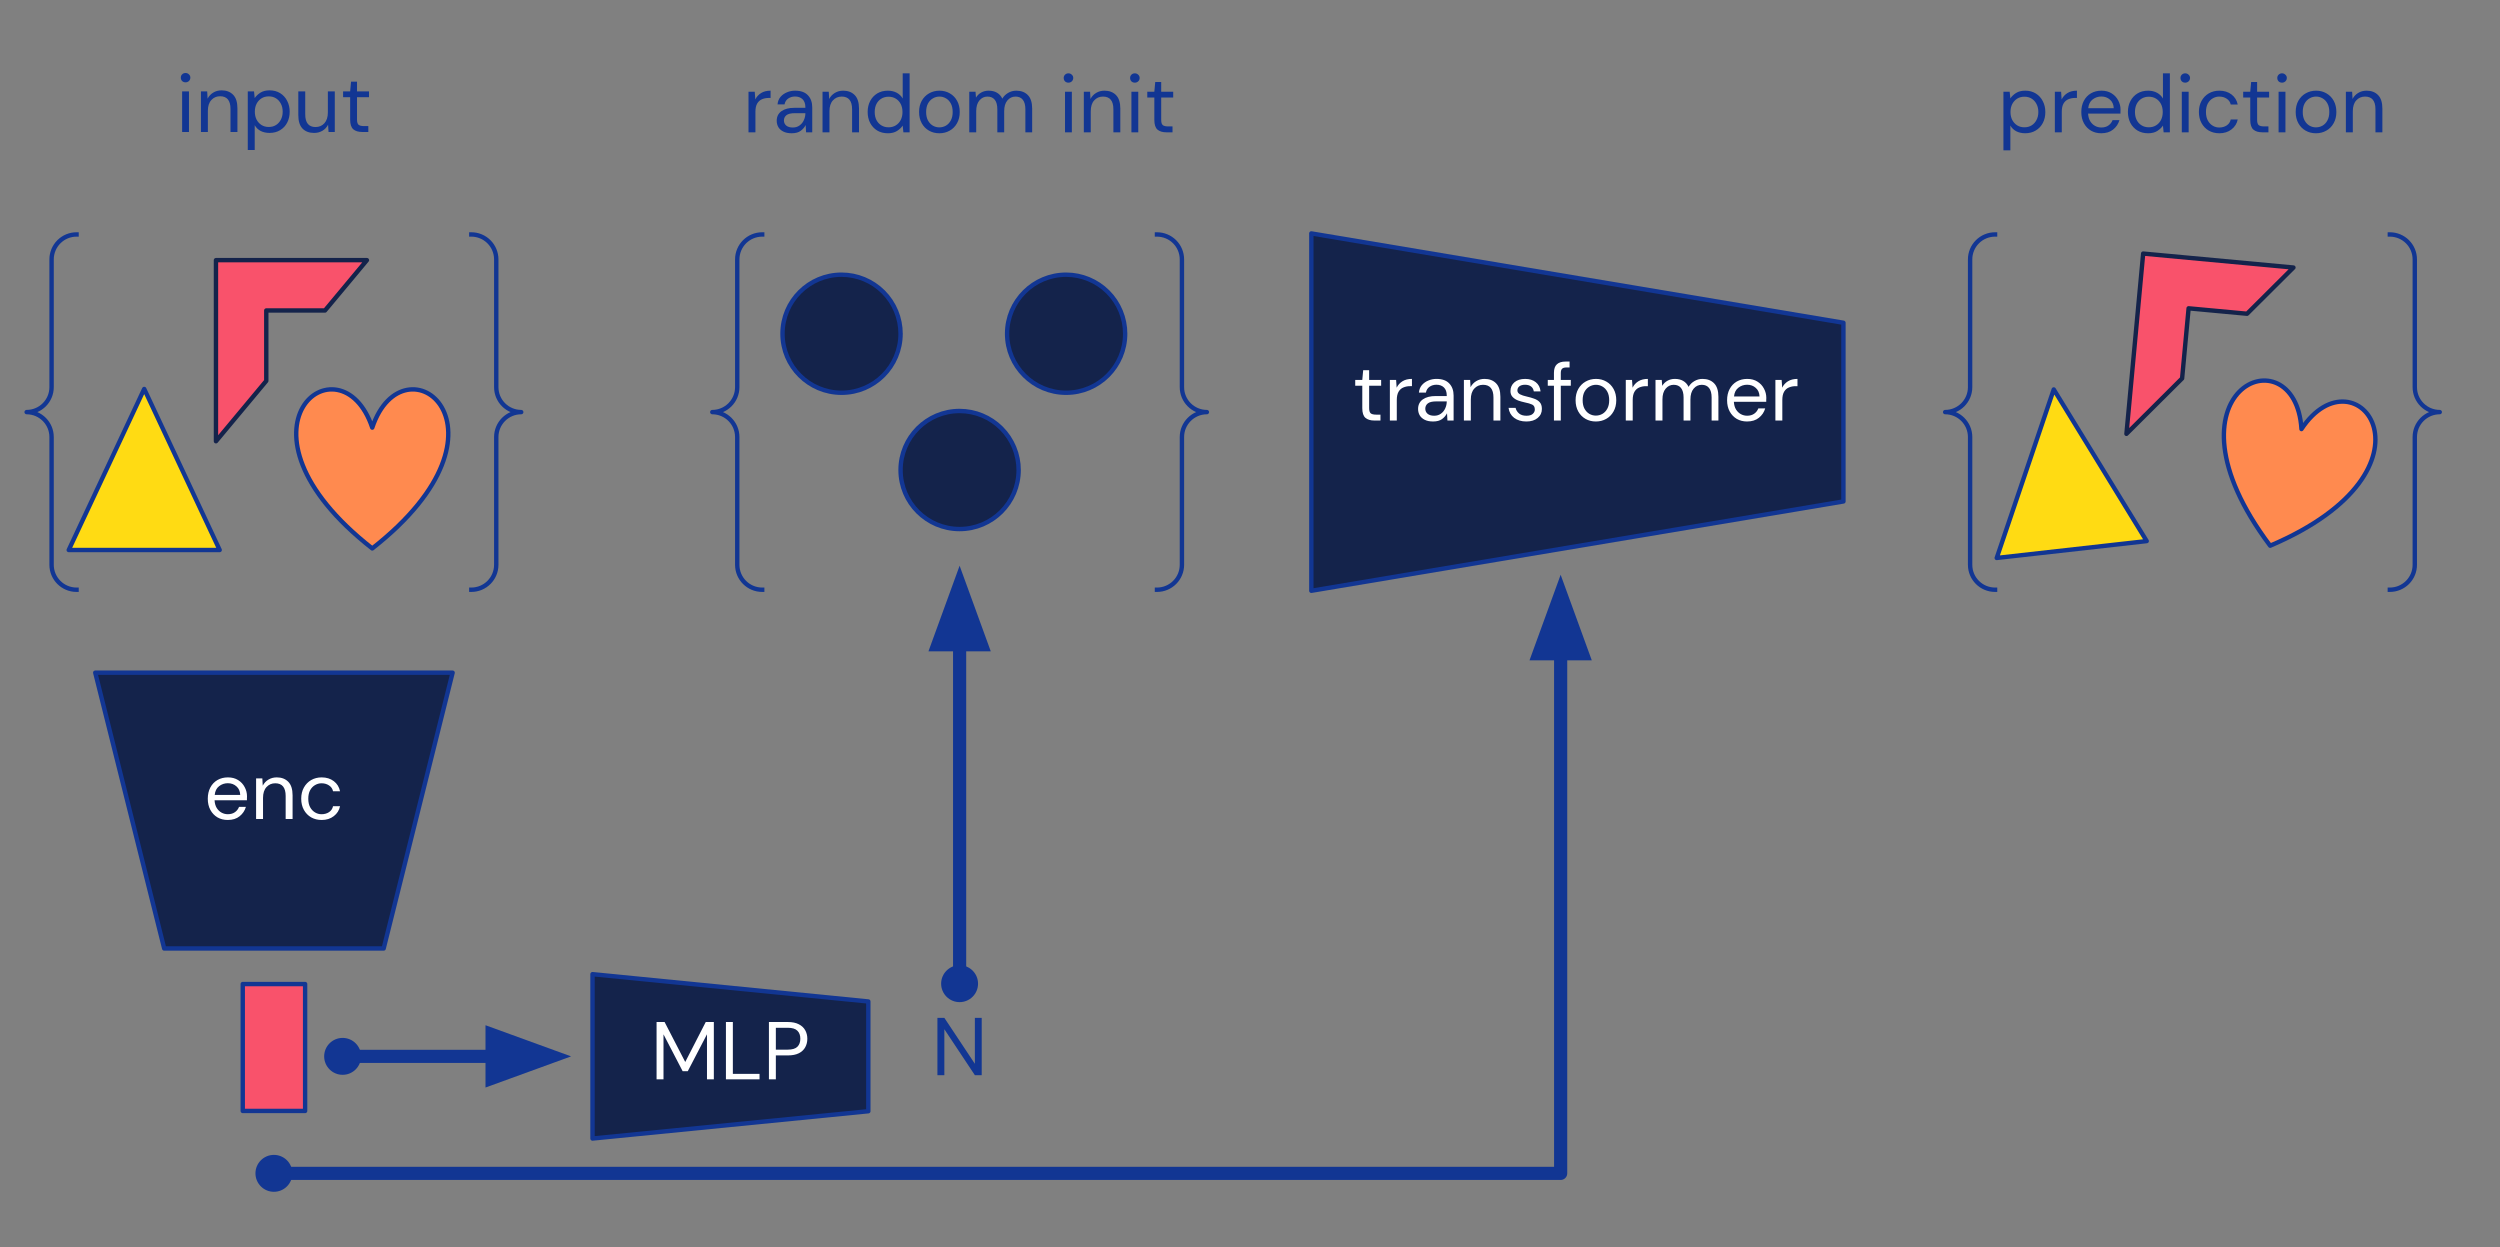 <svg version="1.1" viewBox="0.0 0.0 569.57 284.108" fill="none" stroke="none" stroke-linecap="square" stroke-miterlimit="10" xmlns:xlink="http://www.w3.org/1999/xlink" xmlns="http://www.w3.org/2000/svg"><rect x="0.0" y="0.0" width="569.57" height="284.108" fill="#808080" stroke="none"/><clipPath id="p.0"><path d="m0 0l569.57 0l0 284.108l-569.57 0l0 -284.108z" clip-rule="nonzero"/></clipPath><g clip-path="url(#p.0)"><path fill="#000000" fill-opacity="0.0" d="m0 0l569.57 0l0 284.108l-569.57 0z" fill-rule="evenodd"/><path fill="#000000" fill-opacity="0.0" d="m3.274 9.976l118.268 0l0 36.346l-118.268 0z" fill-rule="evenodd"/><path fill="#123693" d="m42.274 18.757q-0.469 0 -0.781 -0.297q-0.297 -0.312 -0.297 -0.781q0 -0.438 0.297 -0.734q0.312 -0.312 0.781 -0.312q0.453 0 0.766 0.312q0.328 0.297 0.328 0.734q0 0.469 -0.328 0.781q-0.312 0.297 -0.766 0.297zm-0.781 11.312l0 -9.25l1.562 0l0 9.25l-1.562 0zm4.287 0l0 -9.25l1.422 0l0.094 1.656q0.453 -0.875 1.281 -1.375q0.844 -0.516 1.906 -0.516q1.641 0 2.625 1.0q0.984 1.0 0.984 3.078l0 5.406l-1.578 0l0 -5.25q0 -2.891 -2.375 -2.891q-1.203 0 -2.0 0.875q-0.781 0.859 -0.781 2.469l0 4.797l-1.578 0zm10.671 4.109l0 -13.359l1.422 0l0.156 1.531q0.438 -0.672 1.266 -1.219q0.844 -0.547 2.125 -0.547q1.375 0 2.406 0.641q1.031 0.641 1.594 1.75q0.578 1.094 0.578 2.484q0 1.406 -0.578 2.5q-0.562 1.078 -1.609 1.703q-1.031 0.625 -2.406 0.625q-1.141 0 -2.031 -0.453q-0.875 -0.469 -1.344 -1.312l0 5.656l-1.578 0zm4.781 -5.25q0.938 0 1.641 -0.438q0.703 -0.438 1.109 -1.219q0.422 -0.781 0.422 -1.828q0 -1.047 -0.422 -1.828q-0.406 -0.781 -1.109 -1.219q-0.703 -0.438 -1.641 -0.438q-0.938 0 -1.641 0.438q-0.703 0.438 -1.125 1.219q-0.406 0.781 -0.406 1.828q0 1.047 0.406 1.828q0.422 0.781 1.125 1.219q0.703 0.438 1.641 0.438zm10.326 1.359q-1.656 0 -2.625 -0.984q-0.969 -1.0 -0.969 -3.078l0 -5.406l1.578 0l0 5.234q0 2.891 2.359 2.891q1.219 0 2.0 -0.859q0.797 -0.875 0.797 -2.469l0 -4.797l1.578 0l0 9.25l-1.422 0l-0.109 -1.656q-0.438 0.875 -1.281 1.375q-0.844 0.5 -1.906 0.5zm10.937 -0.219q-1.266 0 -2.0 -0.609q-0.719 -0.625 -0.719 -2.219l0 -5.094l-1.609 0l0 -1.328l1.609 0l0.203 -2.219l1.359 0l0 2.219l2.734 0l0 1.328l-2.734 0l0 5.094q0 0.875 0.359 1.188q0.359 0.297 1.25 0.297l0.969 0l0 1.344l-1.422 0z" fill-rule="nonzero"/><path fill="#123693" d="m73.854 240.668l0 0c0 -2.322 1.883 -4.205 4.205 -4.205l0 0c1.115 0 2.185 0.443 2.973 1.232c0.789 0.789 1.232 1.858 1.232 2.973l0 0c0 2.322 -1.883 4.205 -4.205 4.205l0 0c-2.322 0 -4.205 -1.883 -4.205 -4.205z" fill-rule="evenodd"/><path fill="#ffdb13" d="m15.657 125.307l17.197 -36.693l17.197 36.693z" fill-rule="evenodd"/><path stroke="#123693" stroke-width="1.0" stroke-linejoin="round" stroke-linecap="butt" d="m15.657 125.307l17.197 -36.693l17.197 36.693z" fill-rule="evenodd"/><path fill="#f9526b" d="m49.202 59.271l34.394 0l-9.557 11.464l-13.373 0l0 16.042l-11.464 13.753z" fill-rule="evenodd"/><path stroke="#14234b" stroke-width="1.0" stroke-linejoin="round" stroke-linecap="butt" d="m49.202 59.271l34.394 0l-9.557 11.464l-13.373 0l0 16.042l-11.464 13.753z" fill-rule="evenodd"/><path fill="#ff8a4f" d="m84.811 97.429c7.165 -21.404 35.11 0 0 27.52c-35.11 -27.52 -7.165 -48.924 0 -27.52z" fill-rule="evenodd"/><path stroke="#123693" stroke-width="1.0" stroke-linejoin="round" stroke-linecap="butt" d="m84.811 97.429c7.165 -21.404 35.11 0 0 27.52c-35.11 -27.52 -7.165 -48.924 0 -27.52z" fill-rule="evenodd"/><path fill="#000000" fill-opacity="0.0" d="m107.378 53.415l0 0c1.508 0 2.954 0.599 4.02 1.665c1.066 1.066 1.665 2.512 1.665 4.02l0 29.102c0 3.14 2.545 5.685 5.685 5.685l0 0c-3.14 0 -5.685 2.545 -5.685 5.685l0 29.102c0 3.14 -2.545 5.685 -5.685 5.685z" fill-rule="evenodd"/><path fill="#000000" fill-opacity="0.0" d="m107.378 53.415l0 0c1.508 0 2.954 0.599 4.02 1.665c1.066 1.066 1.665 2.512 1.665 4.02l0 29.102c0 3.14 2.545 5.685 5.685 5.685l0 0c-3.14 0 -5.685 2.545 -5.685 5.685l0 29.102c0 3.14 -2.545 5.685 -5.685 5.685" fill-rule="evenodd"/><path stroke="#123693" stroke-width="1.0" stroke-linejoin="round" stroke-linecap="butt" d="m107.378 53.415l0 0c1.508 0 2.954 0.599 4.02 1.665c1.066 1.066 1.665 2.512 1.665 4.02l0 29.102c0 3.14 2.545 5.685 5.685 5.685l0 0c-3.14 0 -5.685 2.545 -5.685 5.685l0 29.102c0 3.14 -2.545 5.685 -5.685 5.685" fill-rule="evenodd"/><path fill="#000000" fill-opacity="0.0" d="m17.438 53.415l0 0c-1.508 0 -2.954 0.599 -4.02 1.665c-1.066 1.066 -1.665 2.512 -1.665 4.02l0 29.102c0 3.14 -2.545 5.685 -5.685 5.685l0 0c3.14 0 5.685 2.545 5.685 5.685l0 29.102c0 3.14 2.545 5.685 5.685 5.685z" fill-rule="evenodd"/><path fill="#000000" fill-opacity="0.0" d="m17.438 53.415l0 0c-1.508 0 -2.954 0.599 -4.02 1.665c-1.066 1.066 -1.665 2.512 -1.665 4.02l0 29.102c0 3.14 -2.545 5.685 -5.685 5.685l0 0c3.14 0 5.685 2.545 5.685 5.685l0 29.102c0 3.14 2.545 5.685 5.685 5.685" fill-rule="evenodd"/><path stroke="#123693" stroke-width="1.0" stroke-linejoin="round" stroke-linecap="butt" d="m17.438 53.415l0 0c-1.508 0 -2.954 0.599 -4.02 1.665c-1.066 1.066 -1.665 2.512 -1.665 4.02l0 29.102c0 3.14 -2.545 5.685 -5.685 5.685l0 0c3.14 0 5.685 2.545 5.685 5.685l0 29.102c0 3.14 2.545 5.685 5.685 5.685" fill-rule="evenodd"/><path fill="#14234b" d="m178.276 76.032l0 0c0 -7.428 6.021 -13.449 13.449 -13.449l0 0c3.567 0 6.988 1.417 9.51 3.939c2.522 2.522 3.939 5.943 3.939 9.51l0 0c0 7.428 -6.021 13.449 -13.449 13.449l0 0c-7.428 0 -13.449 -6.021 -13.449 -13.449z" fill-rule="evenodd"/><path stroke="#123693" stroke-width="1.0" stroke-linejoin="round" stroke-linecap="butt" d="m178.276 76.032l0 0c0 -7.428 6.021 -13.449 13.449 -13.449l0 0c3.567 0 6.988 1.417 9.51 3.939c2.522 2.522 3.939 5.943 3.939 9.51l0 0c0 7.428 -6.021 13.449 -13.449 13.449l0 0c-7.428 0 -13.449 -6.021 -13.449 -13.449z" fill-rule="evenodd"/><path fill="#14234b" d="m229.444 76.032l0 0c0 -7.428 6.021 -13.449 13.449 -13.449l0 0c3.567 0 6.988 1.417 9.51 3.939c2.522 2.522 3.939 5.943 3.939 9.51l0 0c0 7.428 -6.021 13.449 -13.449 13.449l0 0c-7.428 0 -13.449 -6.021 -13.449 -13.449z" fill-rule="evenodd"/><path stroke="#123693" stroke-width="1.0" stroke-linejoin="round" stroke-linecap="butt" d="m229.444 76.032l0 0c0 -7.428 6.021 -13.449 13.449 -13.449l0 0c3.567 0 6.988 1.417 9.51 3.939c2.522 2.522 3.939 5.943 3.939 9.51l0 0c0 7.428 -6.021 13.449 -13.449 13.449l0 0c-7.428 0 -13.449 -6.021 -13.449 -13.449z" fill-rule="evenodd"/><path fill="#14234b" d="m205.174 107.084l0 0c0 -7.428 6.021 -13.449 13.449 -13.449l0 0c3.567 0 6.988 1.417 9.51 3.939c2.522 2.522 3.939 5.943 3.939 9.51l0 0c0 7.428 -6.021 13.449 -13.449 13.449l0 0c-7.428 0 -13.449 -6.021 -13.449 -13.449z" fill-rule="evenodd"/><path stroke="#123693" stroke-width="1.0" stroke-linejoin="round" stroke-linecap="butt" d="m205.174 107.084l0 0c0 -7.428 6.021 -13.449 13.449 -13.449l0 0c3.567 0 6.988 1.417 9.51 3.939c2.522 2.522 3.939 5.943 3.939 9.51l0 0c0 7.428 -6.021 13.449 -13.449 13.449l0 0c-7.428 0 -13.449 -6.021 -13.449 -13.449z" fill-rule="evenodd"/><path fill="#000000" fill-opacity="0.0" d="m263.591 53.415l0 0c1.508 0 2.954 0.599 4.02 1.665c1.066 1.066 1.665 2.512 1.665 4.02l0 29.102c0 3.14 2.545 5.685 5.685 5.685l0 0c-3.14 0 -5.685 2.545 -5.685 5.685l0 29.102c0 3.14 -2.545 5.685 -5.685 5.685z" fill-rule="evenodd"/><path fill="#000000" fill-opacity="0.0" d="m263.591 53.415l0 0c1.508 0 2.954 0.599 4.02 1.665c1.066 1.066 1.665 2.512 1.665 4.02l0 29.102c0 3.14 2.545 5.685 5.685 5.685l0 0c-3.14 0 -5.685 2.545 -5.685 5.685l0 29.102c0 3.14 -2.545 5.685 -5.685 5.685" fill-rule="evenodd"/><path stroke="#123693" stroke-width="1.0" stroke-linejoin="round" stroke-linecap="butt" d="m263.591 53.415l0 0c1.508 0 2.954 0.599 4.02 1.665c1.066 1.066 1.665 2.512 1.665 4.02l0 29.102c0 3.14 2.545 5.685 5.685 5.685l0 0c-3.14 0 -5.685 2.545 -5.685 5.685l0 29.102c0 3.14 -2.545 5.685 -5.685 5.685" fill-rule="evenodd"/><path fill="#000000" fill-opacity="0.0" d="m173.651 53.415l0 0c-1.508 0 -2.954 0.599 -4.02 1.665c-1.066 1.066 -1.665 2.512 -1.665 4.02l0 29.102c0 3.14 -2.545 5.685 -5.685 5.685l0 0c3.14 0 5.685 2.545 5.685 5.685l0 29.102c0 3.14 2.545 5.685 5.685 5.685z" fill-rule="evenodd"/><path fill="#000000" fill-opacity="0.0" d="m173.651 53.415l0 0c-1.508 0 -2.954 0.599 -4.02 1.665c-1.066 1.066 -1.665 2.512 -1.665 4.02l0 29.102c0 3.14 -2.545 5.685 -5.685 5.685l0 0c3.14 0 5.685 2.545 5.685 5.685l0 29.102c0 3.14 2.545 5.685 5.685 5.685" fill-rule="evenodd"/><path stroke="#123693" stroke-width="1.0" stroke-linejoin="round" stroke-linecap="butt" d="m173.651 53.415l0 0c-1.508 0 -2.954 0.599 -4.02 1.665c-1.066 1.066 -1.665 2.512 -1.665 4.02l0 29.102c0 3.14 -2.545 5.685 -5.685 5.685l0 0c3.14 0 5.685 2.545 5.685 5.685l0 29.102c0 3.14 2.545 5.685 5.685 5.685" fill-rule="evenodd"/><path fill="#14234b" d="m103.118 153.258l-15.709 62.835l-50 0l-15.709 -62.835z" fill-rule="evenodd"/><path stroke="#123693" stroke-width="1.0" stroke-linejoin="round" stroke-linecap="butt" d="m103.118 153.258l-15.709 62.835l-50 0l-15.709 -62.835z" fill-rule="evenodd"/><path fill="#000000" fill-opacity="0.0" d="m3.274 166.502l118.268 0l0 36.346l-118.268 0z" fill-rule="evenodd"/><path fill="#ffffff" d="m51.901 186.814q-1.328 0 -2.359 -0.594q-1.016 -0.609 -1.609 -1.688q-0.594 -1.094 -0.594 -2.562q0 -1.453 0.578 -2.547q0.578 -1.094 1.609 -1.703q1.047 -0.609 2.406 -0.609q1.344 0 2.312 0.609q0.984 0.609 1.5 1.609q0.531 0.984 0.531 2.109q0 0.219 -0.016 0.422q0 0.203 0 0.469l-7.375 0q0.062 1.062 0.5 1.766q0.438 0.688 1.094 1.047q0.672 0.359 1.422 0.359q0.969 0 1.609 -0.453q0.656 -0.453 0.953 -1.219l1.562 0q-0.375 1.297 -1.438 2.141q-1.047 0.844 -2.688 0.844zm0 -8.375q-1.125 0 -2.0 0.688q-0.859 0.672 -0.984 1.984l5.812 0q-0.047 -1.25 -0.859 -1.953q-0.797 -0.719 -1.969 -0.719zm6.444 8.156l0 -9.25l1.422 0l0.094 1.656q0.453 -0.875 1.281 -1.375q0.844 -0.516 1.906 -0.516q1.641 0 2.625 1.0q0.984 1.0 0.984 3.078l0 5.406l-1.578 0l0 -5.25q0 -2.891 -2.375 -2.891q-1.203 0 -2.0 0.875q-0.781 0.859 -0.781 2.469l0 4.797l-1.578 0zm14.937 0.219q-1.328 0 -2.391 -0.594q-1.047 -0.609 -1.656 -1.703q-0.609 -1.094 -0.609 -2.547q0 -1.453 0.609 -2.547q0.609 -1.094 1.656 -1.703q1.062 -0.609 2.391 -0.609q1.641 0 2.766 0.859q1.125 0.859 1.422 2.297l-1.594 0q-0.188 -0.859 -0.922 -1.328q-0.719 -0.484 -1.703 -0.484q-0.781 0 -1.469 0.406q-0.688 0.391 -1.125 1.172q-0.422 0.781 -0.422 1.938q0 1.156 0.422 1.938q0.438 0.781 1.125 1.188q0.688 0.406 1.469 0.406q0.984 0 1.703 -0.469q0.734 -0.484 0.922 -1.359l1.594 0q-0.281 1.391 -1.422 2.266q-1.125 0.875 -2.766 0.875z" fill-rule="nonzero"/><path fill="#f9526b" d="m55.307 224.192l14.205 0l0 28.913l-14.205 0z" fill-rule="evenodd"/><path stroke="#123693" stroke-width="1.0" stroke-linejoin="round" stroke-linecap="butt" d="m55.307 224.192l14.205 0l0 28.913l-14.205 0z" fill-rule="evenodd"/><path fill="#000000" fill-opacity="0.0" d="m159.487 10.049l118.268 0l0 36.346l-118.268 0z" fill-rule="evenodd"/><path fill="#123693" d="m170.529 30.143l0 -9.25l1.422 0l0.125 1.766q0.438 -0.906 1.312 -1.453q0.875 -0.547 2.172 -0.547l0 1.656l-0.438 0q-0.812 0 -1.516 0.297q-0.688 0.281 -1.094 0.969q-0.406 0.688 -0.406 1.891l0 4.672l-1.578 0zm9.85 0.219q-1.156 0 -1.922 -0.391q-0.766 -0.391 -1.141 -1.031q-0.359 -0.656 -0.359 -1.422q0 -1.422 1.078 -2.188q1.078 -0.766 2.953 -0.766l2.5 0l0 -0.109q0 -1.219 -0.641 -1.844q-0.641 -0.625 -1.703 -0.625q-0.906 0 -1.578 0.469q-0.656 0.453 -0.828 1.328l-1.594 0q0.094 -1.016 0.672 -1.703q0.594 -0.688 1.469 -1.047q0.875 -0.375 1.859 -0.375q1.953 0 2.922 1.047q0.984 1.031 0.984 2.75l0 5.688l-1.406 0l-0.094 -1.656q-0.391 0.781 -1.141 1.328q-0.75 0.547 -2.031 0.547zm0.25 -1.312q0.891 0 1.531 -0.469q0.656 -0.469 0.984 -1.219q0.344 -0.75 0.344 -1.562l0 -0.016l-2.375 0q-1.375 0 -1.953 0.469q-0.562 0.469 -0.562 1.188q0 0.719 0.531 1.172q0.531 0.438 1.5 0.438zm6.765 1.094l0 -9.25l1.422 0l0.094 1.656q0.453 -0.875 1.281 -1.375q0.844 -0.516 1.906 -0.516q1.641 0 2.625 1.0q0.984 1.0 0.984 3.078l0 5.406l-1.578 0l0 -5.25q0 -2.891 -2.375 -2.891q-1.203 0 -2.0 0.875q-0.781 0.859 -0.781 2.469l0 4.797l-1.578 0zm14.874 0.219q-1.375 0 -2.422 -0.625q-1.031 -0.641 -1.609 -1.734q-0.562 -1.109 -0.562 -2.5q0 -1.406 0.578 -2.5q0.578 -1.094 1.609 -1.719q1.031 -0.625 2.422 -0.625q1.141 0 2.016 0.469q0.875 0.469 1.359 1.312l0 -5.734l1.578 0l0 13.438l-1.422 0l-0.156 -1.531q-0.438 0.672 -1.281 1.219q-0.844 0.531 -2.109 0.531zm0.172 -1.359q0.922 0 1.641 -0.438q0.719 -0.438 1.125 -1.219q0.406 -0.781 0.406 -1.828q0 -1.047 -0.406 -1.828q-0.406 -0.781 -1.125 -1.219q-0.719 -0.438 -1.641 -0.438q-0.922 0 -1.641 0.438q-0.719 0.438 -1.125 1.219q-0.391 0.781 -0.391 1.828q0 1.047 0.391 1.828q0.406 0.781 1.125 1.219q0.719 0.438 1.641 0.438zm11.56 1.359q-1.297 0 -2.344 -0.594q-1.047 -0.594 -1.656 -1.688q-0.609 -1.094 -0.609 -2.562q0 -1.469 0.609 -2.562q0.625 -1.094 1.672 -1.688q1.062 -0.609 2.375 -0.609q1.297 0 2.344 0.609q1.047 0.594 1.656 1.688q0.609 1.094 0.609 2.562q0 1.469 -0.625 2.562q-0.609 1.094 -1.672 1.688q-1.047 0.594 -2.359 0.594zm0 -1.344q0.812 0 1.5 -0.391q0.688 -0.391 1.109 -1.172q0.438 -0.781 0.438 -1.938q0 -1.156 -0.422 -1.938q-0.422 -0.781 -1.109 -1.172q-0.688 -0.406 -1.469 -0.406q-0.812 0 -1.5 0.406q-0.688 0.391 -1.125 1.172q-0.422 0.781 -0.422 1.938q0 1.156 0.422 1.938q0.438 0.781 1.109 1.172q0.688 0.391 1.469 0.391zm6.826 1.125l0 -9.25l1.422 0l0.109 1.344q0.453 -0.75 1.188 -1.156q0.75 -0.422 1.688 -0.422q1.109 0 1.891 0.453q0.797 0.453 1.234 1.359q0.484 -0.828 1.328 -1.312q0.844 -0.5 1.844 -0.5q1.656 0 2.641 1.0q0.984 1.0 0.984 3.078l0 5.406l-1.547 0l0 -5.25q0 -1.422 -0.578 -2.156q-0.578 -0.734 -1.656 -0.734q-1.125 0 -1.859 0.875q-0.734 0.859 -0.734 2.469l0 4.797l-1.562 0l0 -5.25q0 -1.422 -0.578 -2.156q-0.578 -0.734 -1.672 -0.734q-1.094 0 -1.828 0.875q-0.734 0.859 -0.734 2.469l0 4.797l-1.578 0zm22.594 -11.312q-0.469 0 -0.781 -0.297q-0.297 -0.312 -0.297 -0.781q0 -0.438 0.297 -0.734q0.312 -0.312 0.781 -0.312q0.453 0 0.766 0.312q0.328 0.297 0.328 0.734q0 0.469 -0.328 0.781q-0.312 0.297 -0.766 0.297zm-0.781 11.312l0 -9.25l1.562 0l0 9.25l-1.562 0zm4.287 0l0 -9.25l1.422 0l0.094 1.656q0.453 -0.875 1.281 -1.375q0.844 -0.516 1.906 -0.516q1.641 0 2.625 1.0q0.984 1.0 0.984 3.078l0 5.406l-1.578 0l0 -5.25q0 -2.891 -2.375 -2.891q-1.203 0 -2.0 0.875q-0.781 0.859 -0.781 2.469l0 4.797l-1.578 0zm11.624 -11.312q-0.469 0 -0.781 -0.297q-0.297 -0.312 -0.297 -0.781q0 -0.438 0.297 -0.734q0.312 -0.312 0.781 -0.312q0.453 0 0.766 0.312q0.328 0.297 0.328 0.734q0 0.469 -0.328 0.781q-0.312 0.297 -0.766 0.297zm-0.781 11.312l0 -9.25l1.562 0l0 9.25l-1.562 0zm7.943 0q-1.266 0 -2.0 -0.609q-0.719 -0.625 -0.719 -2.219l0 -5.094l-1.609 0l0 -1.328l1.609 0l0.203 -2.219l1.359 0l0 2.219l2.734 0l0 1.328l-2.734 0l0 5.094q0 0.875 0.359 1.188q0.359 0.297 1.25 0.297l0.969 0l0 1.344l-1.422 0z" fill-rule="nonzero"/><path fill="#14234b" d="m298.758 53.179l121.228 20.354l0 40.709l-121.228 20.354z" fill-rule="evenodd"/><path stroke="#123693" stroke-width="1.0" stroke-linejoin="round" stroke-linecap="butt" d="m298.758 53.179l121.228 20.354l0 40.709l-121.228 20.354z" fill-rule="evenodd"/><path fill="#000000" fill-opacity="0.0" d="m299.928 75.715l118.268 0l0 36.346l-118.268 0z" fill-rule="evenodd"/><path fill="#ffffff" d="m313.086 95.808q-1.266 0 -2.0 -0.609q-0.719 -0.625 -0.719 -2.219l0 -5.094l-1.609 0l0 -1.328l1.609 0l0.203 -2.219l1.359 0l0 2.219l2.734 0l0 1.328l-2.734 0l0 5.094q0 0.875 0.359 1.188q0.359 0.297 1.25 0.297l0.969 0l0 1.344l-1.422 0zm3.564 0l0 -9.25l1.422 0l0.125 1.766q0.438 -0.906 1.312 -1.453q0.875 -0.547 2.172 -0.547l0 1.656l-0.438 0q-0.812 0 -1.516 0.297q-0.688 0.281 -1.094 0.969q-0.406 0.688 -0.406 1.891l0 4.672l-1.578 0zm9.85 0.219q-1.156 0 -1.922 -0.391q-0.766 -0.391 -1.141 -1.031q-0.359 -0.656 -0.359 -1.422q0 -1.422 1.078 -2.188q1.078 -0.766 2.953 -0.766l2.5 0l0 -0.109q0 -1.219 -0.641 -1.844q-0.641 -0.625 -1.703 -0.625q-0.906 0 -1.578 0.469q-0.656 0.453 -0.828 1.328l-1.594 0q0.094 -1.016 0.672 -1.703q0.594 -0.688 1.469 -1.047q0.875 -0.375 1.859 -0.375q1.953 0 2.922 1.047q0.984 1.031 0.984 2.75l0 5.688l-1.406 0l-0.094 -1.656q-0.391 0.781 -1.141 1.328q-0.75 0.547 -2.031 0.547zm0.25 -1.312q0.891 0 1.531 -0.469q0.656 -0.469 0.984 -1.219q0.344 -0.75 0.344 -1.562l0 -0.016l-2.375 0q-1.375 0 -1.953 0.469q-0.562 0.469 -0.562 1.188q0 0.719 0.531 1.172q0.531 0.438 1.5 0.438zm6.765 1.094l0 -9.25l1.422 0l0.094 1.656q0.453 -0.875 1.281 -1.375q0.844 -0.516 1.906 -0.516q1.641 0 2.625 1.0q0.984 1.0 0.984 3.078l0 5.406l-1.578 0l0 -5.25q0 -2.891 -2.375 -2.891q-1.203 0 -2.0 0.875q-0.781 0.859 -0.781 2.469l0 4.797l-1.578 0zm14.218 0.219q-1.656 0 -2.766 -0.828q-1.094 -0.844 -1.281 -2.281l1.609 0q0.141 0.719 0.766 1.266q0.625 0.531 1.688 0.531q1.0 0 1.453 -0.422q0.469 -0.422 0.469 -1.0q0 -0.844 -0.609 -1.125q-0.594 -0.281 -1.703 -0.5q-0.734 -0.156 -1.484 -0.422q-0.75 -0.281 -1.25 -0.797q-0.5 -0.516 -0.5 -1.359q0 -1.203 0.891 -1.984q0.906 -0.781 2.469 -0.781q1.469 0 2.406 0.75q0.938 0.734 1.094 2.094l-1.547 0q-0.094 -0.703 -0.609 -1.109q-0.516 -0.406 -1.375 -0.406q-0.828 0 -1.297 0.359q-0.453 0.359 -0.453 0.938q0 0.547 0.578 0.875q0.594 0.312 1.609 0.531q0.859 0.188 1.625 0.469q0.781 0.266 1.266 0.797q0.5 0.531 0.5 1.531q0.016 1.25 -0.953 2.062q-0.953 0.812 -2.594 0.812zm6.297 -0.219l0 -7.922l-1.406 0l0 -1.328l1.406 0l0 -1.609q0 -1.344 0.672 -1.953q0.672 -0.625 1.953 -0.625l0.938 0l0 1.344l-0.688 0q-0.719 0 -1.016 0.297q-0.297 0.281 -0.297 0.969l0 1.578l2.281 0l0 1.328l-2.281 0l0 7.922l-1.562 0zm9.542 0.219q-1.297 0 -2.344 -0.594q-1.047 -0.594 -1.656 -1.688q-0.609 -1.094 -0.609 -2.562q0 -1.469 0.609 -2.562q0.625 -1.094 1.672 -1.688q1.062 -0.609 2.375 -0.609q1.297 0 2.344 0.609q1.047 0.594 1.656 1.688q0.609 1.094 0.609 2.562q0 1.469 -0.625 2.562q-0.609 1.094 -1.672 1.688q-1.047 0.594 -2.359 0.594zm0 -1.344q0.812 0 1.5 -0.391q0.688 -0.391 1.109 -1.172q0.438 -0.781 0.438 -1.938q0 -1.156 -0.422 -1.938q-0.422 -0.781 -1.109 -1.172q-0.688 -0.406 -1.469 -0.406q-0.812 0 -1.5 0.406q-0.688 0.391 -1.125 1.172q-0.422 0.781 -0.422 1.938q0 1.156 0.422 1.938q0.438 0.781 1.109 1.172q0.688 0.391 1.469 0.391zm6.826 1.125l0 -9.25l1.422 0l0.125 1.766q0.438 -0.906 1.312 -1.453q0.875 -0.547 2.172 -0.547l0 1.656l-0.438 0q-0.812 0 -1.516 0.297q-0.688 0.281 -1.094 0.969q-0.406 0.688 -0.406 1.891l0 4.672l-1.578 0zm6.772 0l0 -9.25l1.422 0l0.109 1.344q0.453 -0.75 1.188 -1.156q0.75 -0.422 1.688 -0.422q1.109 0 1.891 0.453q0.797 0.453 1.234 1.359q0.484 -0.828 1.328 -1.312q0.844 -0.5 1.844 -0.5q1.656 0 2.641 1.0q0.984 1.0 0.984 3.078l0 5.406l-1.547 0l0 -5.25q0 -1.422 -0.578 -2.156q-0.578 -0.734 -1.656 -0.734q-1.125 0 -1.859 0.875q-0.734 0.859 -0.734 2.469l0 4.797l-1.562 0l0 -5.25q0 -1.422 -0.578 -2.156q-0.578 -0.734 -1.672 -0.734q-1.094 0 -1.828 0.875q-0.734 0.859 -0.734 2.469l0 4.797l-1.578 0zm20.869 0.219q-1.328 0 -2.359 -0.594q-1.016 -0.609 -1.609 -1.688q-0.594 -1.094 -0.594 -2.562q0 -1.453 0.578 -2.547q0.578 -1.094 1.609 -1.703q1.047 -0.609 2.406 -0.609q1.344 0 2.312 0.609q0.984 0.609 1.5 1.609q0.531 0.984 0.531 2.109q0 0.219 -0.016 0.422q0 0.203 0 0.469l-7.375 0q0.062 1.062 0.5 1.766q0.438 0.688 1.094 1.047q0.672 0.359 1.422 0.359q0.969 0 1.609 -0.453q0.656 -0.453 0.953 -1.219l1.562 0q-0.375 1.297 -1.438 2.141q-1.047 0.844 -2.688 0.844zm0 -8.375q-1.125 0 -2.0 0.688q-0.859 0.672 -0.984 1.984l5.812 0q-0.047 -1.25 -0.859 -1.953q-0.797 -0.719 -1.969 -0.719zm6.444 8.156l0 -9.25l1.422 0l0.125 1.766q0.438 -0.906 1.312 -1.453q0.875 -0.547 2.172 -0.547l0 1.656l-0.438 0q-0.812 0 -1.516 0.297q-0.688 0.281 -1.094 0.969q-0.406 0.688 -0.406 1.891l0 4.672l-1.578 0z" fill-rule="nonzero"/><path fill="#000000" fill-opacity="0.0" d="m336.016 93.888l0 0c0 -1.592 1.29 -2.882 2.882 -2.882l0 0c0.764 0 1.497 0.304 2.038 0.844c0.54 0.54 0.844 1.273 0.844 2.038l0 0c0 1.592 -1.29 2.882 -2.882 2.882l0 0c-1.592 0 -2.882 -1.29 -2.882 -2.882z" fill-rule="evenodd"/><path fill="#000000" fill-opacity="0.0" d="m440.368 10.049l118.268 0l0 36.346l-118.268 0z" fill-rule="evenodd"/><path fill="#123693" d="m456.437 34.252l0 -13.359l1.422 0l0.156 1.531q0.438 -0.672 1.266 -1.219q0.844 -0.547 2.125 -0.547q1.375 0 2.406 0.641q1.031 0.641 1.594 1.75q0.578 1.094 0.578 2.484q0 1.406 -0.578 2.5q-0.562 1.078 -1.609 1.703q-1.031 0.625 -2.406 0.625q-1.141 0 -2.031 -0.453q-0.875 -0.469 -1.344 -1.312l0 5.656l-1.578 0zm4.781 -5.25q0.938 0 1.641 -0.438q0.703 -0.438 1.109 -1.219q0.422 -0.781 0.422 -1.828q0 -1.047 -0.422 -1.828q-0.406 -0.781 -1.109 -1.219q-0.703 -0.438 -1.641 -0.438q-0.938 0 -1.641 0.438q-0.703 0.438 -1.125 1.219q-0.406 0.781 -0.406 1.828q0 1.047 0.406 1.828q0.422 0.781 1.125 1.219q0.703 0.438 1.641 0.438zm6.935 1.141l0 -9.25l1.422 0l0.125 1.766q0.438 -0.906 1.312 -1.453q0.875 -0.547 2.172 -0.547l0 1.656l-0.438 0q-0.812 0 -1.516 0.297q-0.688 0.281 -1.094 0.969q-0.406 0.688 -0.406 1.891l0 4.672l-1.578 0zm10.589 0.219q-1.328 0 -2.359 -0.594q-1.016 -0.609 -1.609 -1.688q-0.594 -1.094 -0.594 -2.562q0 -1.453 0.578 -2.547q0.578 -1.094 1.609 -1.703q1.047 -0.609 2.406 -0.609q1.344 0 2.312 0.609q0.984 0.609 1.5 1.609q0.531 0.984 0.531 2.109q0 0.219 -0.016 0.422q0 0.203 0 0.469l-7.375 0q0.062 1.062 0.5 1.766q0.438 0.688 1.094 1.047q0.672 0.359 1.422 0.359q0.969 0 1.609 -0.453q0.656 -0.453 0.953 -1.219l1.562 0q-0.375 1.297 -1.438 2.141q-1.047 0.844 -2.688 0.844zm0 -8.375q-1.125 0 -2.0 0.688q-0.859 0.672 -0.984 1.984l5.812 0q-0.047 -1.25 -0.859 -1.953q-0.797 -0.719 -1.969 -0.719zm10.647 8.375q-1.375 0 -2.422 -0.625q-1.031 -0.641 -1.609 -1.734q-0.562 -1.109 -0.562 -2.5q0 -1.406 0.578 -2.5q0.578 -1.094 1.609 -1.719q1.031 -0.625 2.422 -0.625q1.141 0 2.016 0.469q0.875 0.469 1.359 1.312l0 -5.734l1.578 0l0 13.438l-1.422 0l-0.156 -1.531q-0.438 0.672 -1.281 1.219q-0.844 0.531 -2.109 0.531zm0.172 -1.359q0.922 0 1.641 -0.438q0.719 -0.438 1.125 -1.219q0.406 -0.781 0.406 -1.828q0 -1.047 -0.406 -1.828q-0.406 -0.781 -1.125 -1.219q-0.719 -0.438 -1.641 -0.438q-0.922 0 -1.641 0.438q-0.719 0.438 -1.125 1.219q-0.391 0.781 -0.391 1.828q0 1.047 0.391 1.828q0.406 0.781 1.125 1.219q0.719 0.438 1.641 0.438zm8.294 -10.172q-0.469 0 -0.781 -0.297q-0.297 -0.312 -0.297 -0.781q0 -0.438 0.297 -0.734q0.312 -0.312 0.781 -0.312q0.453 0 0.766 0.312q0.328 0.297 0.328 0.734q0 0.469 -0.328 0.781q-0.312 0.297 -0.766 0.297zm-0.781 11.312l0 -9.25l1.562 0l0 9.25l-1.562 0zm8.553 0.219q-1.328 0 -2.391 -0.594q-1.047 -0.609 -1.656 -1.703q-0.609 -1.094 -0.609 -2.547q0 -1.453 0.609 -2.547q0.609 -1.094 1.656 -1.703q1.062 -0.609 2.391 -0.609q1.641 0 2.766 0.859q1.125 0.859 1.422 2.297l-1.594 0q-0.188 -0.859 -0.922 -1.328q-0.719 -0.484 -1.703 -0.484q-0.781 0 -1.469 0.406q-0.688 0.391 -1.125 1.172q-0.422 0.781 -0.422 1.938q0 1.156 0.422 1.938q0.438 0.781 1.125 1.188q0.688 0.406 1.469 0.406q0.984 0 1.703 -0.469q0.734 -0.484 0.922 -1.359l1.594 0q-0.281 1.391 -1.422 2.266q-1.125 0.875 -2.766 0.875zm9.763 -0.219q-1.266 0 -2.0 -0.609q-0.719 -0.625 -0.719 -2.219l0 -5.094l-1.609 0l0 -1.328l1.609 0l0.203 -2.219l1.359 0l0 2.219l2.734 0l0 1.328l-2.734 0l0 5.094q0 0.875 0.359 1.188q0.359 0.297 1.25 0.297l0.969 0l0 1.344l-1.422 0zm4.517 -11.312q-0.469 0 -0.781 -0.297q-0.297 -0.312 -0.297 -0.781q0 -0.438 0.297 -0.734q0.312 -0.312 0.781 -0.312q0.453 0 0.766 0.312q0.328 0.297 0.328 0.734q0 0.469 -0.328 0.781q-0.312 0.297 -0.766 0.297zm-0.781 11.312l0 -9.25l1.562 0l0 9.25l-1.562 0zm8.506 0.219q-1.297 0 -2.344 -0.594q-1.047 -0.594 -1.656 -1.688q-0.609 -1.094 -0.609 -2.562q0 -1.469 0.609 -2.562q0.625 -1.094 1.672 -1.688q1.062 -0.609 2.375 -0.609q1.297 0 2.344 0.609q1.047 0.594 1.656 1.688q0.609 1.094 0.609 2.562q0 1.469 -0.625 2.562q-0.609 1.094 -1.672 1.688q-1.047 0.594 -2.359 0.594zm0 -1.344q0.812 0 1.5 -0.391q0.688 -0.391 1.109 -1.172q0.438 -0.781 0.438 -1.938q0 -1.156 -0.422 -1.938q-0.422 -0.781 -1.109 -1.172q-0.688 -0.406 -1.469 -0.406q-0.812 0 -1.5 0.406q-0.688 0.391 -1.125 1.172q-0.422 0.781 -0.422 1.938q0 1.156 0.422 1.938q0.438 0.781 1.109 1.172q0.688 0.391 1.469 0.391zm6.826 1.125l0 -9.25l1.422 0l0.094 1.656q0.453 -0.875 1.281 -1.375q0.844 -0.516 1.906 -0.516q1.641 0 2.625 1.0q0.984 1.0 0.984 3.078l0 5.406l-1.578 0l0 -5.25q0 -2.891 -2.375 -2.891q-1.203 0 -2.0 0.875q-0.781 0.859 -0.781 2.469l0 4.797l-1.578 0z" fill-rule="nonzero"/><path fill="#ffdb13" d="m454.908 127.118l12.992 -38.394l21.181 34.551z" fill-rule="evenodd"/><path stroke="#123693" stroke-width="1.0" stroke-linejoin="round" stroke-linecap="butt" d="m454.908 127.118l12.992 -38.394l21.181 34.551z" fill-rule="evenodd"/><path fill="#f9526b" d="m488.274 57.771l34.236 3.181l-10.572 10.528l-13.311 -1.237l-1.482 15.969l-12.682 12.63z" fill-rule="evenodd"/><path stroke="#14234b" stroke-width="1.0" stroke-linejoin="round" stroke-linecap="butt" d="m488.274 57.771l34.236 3.181l-10.572 10.528l-13.311 -1.237l-1.482 15.969l-12.682 12.63z" fill-rule="evenodd"/><path fill="#ff8a4f" d="m524.337 97.753c12.471 -18.812 33.921 9.099 -7.134 26.575c-26.787 -35.674 5.76 -49.101 7.134 -26.575z" fill-rule="evenodd"/><path stroke="#123693" stroke-width="1.0" stroke-linejoin="round" stroke-linecap="butt" d="m524.337 97.753c12.471 -18.812 33.921 9.099 -7.134 26.575c-26.787 -35.674 5.76 -49.101 7.134 -26.575z" fill-rule="evenodd"/><path fill="#000000" fill-opacity="0.0" d="m544.472 53.415l0 0c1.508 0 2.954 0.599 4.02 1.665c1.066 1.066 1.665 2.512 1.665 4.02l0 29.102c0 3.14 2.545 5.685 5.685 5.685l0 0c-3.14 0 -5.685 2.545 -5.685 5.685l0 29.102c0 3.14 -2.545 5.685 -5.685 5.685z" fill-rule="evenodd"/><path fill="#000000" fill-opacity="0.0" d="m544.472 53.415l0 0c1.508 0 2.954 0.599 4.02 1.665c1.066 1.066 1.665 2.512 1.665 4.02l0 29.102c0 3.14 2.545 5.685 5.685 5.685l0 0c-3.14 0 -5.685 2.545 -5.685 5.685l0 29.102c0 3.14 -2.545 5.685 -5.685 5.685" fill-rule="evenodd"/><path stroke="#123693" stroke-width="1.0" stroke-linejoin="round" stroke-linecap="butt" d="m544.472 53.415l0 0c1.508 0 2.954 0.599 4.02 1.665c1.066 1.066 1.665 2.512 1.665 4.02l0 29.102c0 3.14 2.545 5.685 5.685 5.685l0 0c-3.14 0 -5.685 2.545 -5.685 5.685l0 29.102c0 3.14 -2.545 5.685 -5.685 5.685" fill-rule="evenodd"/><path fill="#000000" fill-opacity="0.0" d="m454.532 53.415l0 0c-1.508 0 -2.954 0.599 -4.02 1.665c-1.066 1.066 -1.665 2.512 -1.665 4.02l0 29.102c0 3.14 -2.545 5.685 -5.685 5.685l0 0c3.14 0 5.685 2.545 5.685 5.685l0 29.102c0 3.14 2.545 5.685 5.685 5.685z" fill-rule="evenodd"/><path fill="#000000" fill-opacity="0.0" d="m454.532 53.415l0 0c-1.508 0 -2.954 0.599 -4.02 1.665c-1.066 1.066 -1.665 2.512 -1.665 4.02l0 29.102c0 3.14 -2.545 5.685 -5.685 5.685l0 0c3.14 0 5.685 2.545 5.685 5.685l0 29.102c0 3.14 2.545 5.685 5.685 5.685" fill-rule="evenodd"/><path stroke="#123693" stroke-width="1.0" stroke-linejoin="round" stroke-linecap="butt" d="m454.532 53.415l0 0c-1.508 0 -2.954 0.599 -4.02 1.665c-1.066 1.066 -1.665 2.512 -1.665 4.02l0 29.102c0 3.14 -2.545 5.685 -5.685 5.685l0 0c3.14 0 5.685 2.545 5.685 5.685l0 29.102c0 3.14 2.545 5.685 5.685 5.685" fill-rule="evenodd"/><path fill="#123693" d="m59.528 267.326l0 0c0 -1.592 1.29 -2.882 2.882 -2.882l0 0c0.764 0 1.497 0.304 2.038 0.844c0.54 0.54 0.844 1.273 0.844 2.038l0 0c0 1.592 -1.29 2.882 -2.882 2.882l0 0c-1.592 0 -2.882 -1.29 -2.882 -2.882z" fill-rule="evenodd"/><path fill="#000000" fill-opacity="0.0" d="m352.688 128.054l0 0c0 -1.592 1.29 -2.882 2.882 -2.882l0 0c0.764 0 1.497 0.304 2.038 0.844c0.54 0.54 0.844 1.273 0.844 2.038l0 0c0 1.592 -1.29 2.882 -2.882 2.882l0 0c-1.592 0 -2.882 -1.29 -2.882 -2.882z" fill-rule="evenodd"/><path fill="#000000" fill-opacity="0.0" d="m65.291 267.326l290.268 0l0 -136.378" fill-rule="evenodd"/><path stroke="#123693" stroke-width="3.0" stroke-linejoin="round" stroke-linecap="butt" d="m65.291 267.326l290.268 0l0 -118.378" fill-rule="evenodd"/><path fill="#123693" stroke="#123693" stroke-width="3.0" stroke-linecap="butt" d="m360.514 148.948l-4.955 -13.614l-4.955 13.614z" fill-rule="evenodd"/><path fill="#123693" d="m58.199 267.321l0 0c0 -2.322 1.883 -4.205 4.205 -4.205l0 0c1.115 0 2.185 0.443 2.973 1.232c0.789 0.789 1.232 1.858 1.232 2.973l0 0c0 2.322 -1.883 4.205 -4.205 4.205l0 0c-2.322 0 -4.205 -1.883 -4.205 -4.205z" fill-rule="evenodd"/><path fill="#14234b" d="m134.992 221.943l62.835 6.22l0 25.008l-62.835 6.22z" fill-rule="evenodd"/><path stroke="#123693" stroke-width="1.0" stroke-linejoin="round" stroke-linecap="butt" d="m134.992 221.943l62.835 6.22l0 25.008l-62.835 6.22z" fill-rule="evenodd"/><path fill="#000000" fill-opacity="0.0" d="m134.992 231.922l62.835 0l0 24.126l-62.835 0z" fill-rule="evenodd"/><path fill="#ffffff" d="m149.585 245.905l0 -13.062l1.828 0l4.703 9.109l4.672 -9.109l1.844 0l0 13.062l-1.562 0l0 -10.266l-4.375 8.406l-1.172 0l-4.359 -8.391l0 10.25l-1.578 0zm15.802 0l0 -13.062l1.578 0l0 11.812l6.078 0l0 1.25l-7.656 0zm9.795 0l0 -13.062l4.297 0q1.531 0 2.516 0.516q0.984 0.5 1.453 1.359q0.484 0.859 0.484 1.938q0 1.062 -0.469 1.922q-0.453 0.859 -1.453 1.375q-0.984 0.5 -2.531 0.5l-2.719 0l0 5.453l-1.578 0zm1.578 -6.766l2.688 0q1.562 0 2.219 -0.656q0.672 -0.672 0.672 -1.828q0 -1.172 -0.672 -1.828q-0.656 -0.672 -2.219 -0.672l-2.688 0l0 4.984z" fill-rule="nonzero"/><path fill="#123693" d="m75.182 240.673l0 0c0 -1.592 1.29 -2.882 2.882 -2.882l0 0c0.764 0 1.497 0.304 2.038 0.844c0.54 0.54 0.844 1.273 0.844 2.038l0 0c0 1.592 -1.29 2.882 -2.882 2.882l0 0c-1.592 0 -2.882 -1.29 -2.882 -2.882z" fill-rule="evenodd"/><path fill="#000000" fill-opacity="0.0" d="m130.121 240.673l0 0c0 -1.592 1.29 -2.882 2.882 -2.882l0 0c0.764 0 1.497 0.304 2.038 0.844c0.54 0.54 0.844 1.273 0.844 2.038l0 0c0 1.592 -1.29 2.882 -2.882 2.882l0 0c-1.592 0 -2.882 -1.29 -2.882 -2.882z" fill-rule="evenodd"/><path fill="#000000" fill-opacity="0.0" d="m215.739 227.074l0 0c0 -1.592 1.29 -2.882 2.882 -2.882l0 0c0.764 0 1.497 0.304 2.038 0.844c0.54 0.54 0.844 1.273 0.844 2.038l0 0c0 1.592 -1.29 2.882 -2.882 2.882l0 0c-1.592 0 -2.882 -1.29 -2.882 -2.882z" fill-rule="evenodd"/><path fill="#000000" fill-opacity="0.0" d="m215.739 126.007l0 0c0 -1.592 1.29 -2.882 2.882 -2.882l0 0c0.764 0 1.497 0.304 2.038 0.844c0.54 0.54 0.844 1.273 0.844 2.038l0 0c0 1.592 -1.29 2.882 -2.882 2.882l0 0c-1.592 0 -2.882 -1.29 -2.882 -2.882z" fill-rule="evenodd"/><path fill="#000000" fill-opacity="0.0" d="m211.519 234.798l14.205 0l0 16.472l-14.205 0z" fill-rule="evenodd"/><path fill="#123693" d="m213.569 244.954l0 -13.062l1.578 0l6.953 10.469l0 -10.469l1.562 0l0 13.062l-1.562 0l-6.953 -10.469l0 10.469l-1.578 0z" fill-rule="nonzero"/><path fill="#000000" fill-opacity="0.0" d="m80.945 240.673l49.165 0" fill-rule="evenodd"/><path stroke="#123693" stroke-width="3.0" stroke-linejoin="round" stroke-linecap="butt" d="m80.945 240.673l31.165 0" fill-rule="evenodd"/><path fill="#123693" stroke="#123693" stroke-width="3.0" stroke-linecap="butt" d="m112.111 245.628l13.614 -4.955l-13.614 -4.955z" fill-rule="evenodd"/><path fill="#123693" d="m214.416 224.109l0 0c0 -2.322 1.883 -4.205 4.205 -4.205l0 0c1.115 0 2.185 0.443 2.973 1.232c0.789 0.789 1.232 1.858 1.232 2.973l0 0c0 2.322 -1.883 4.205 -4.205 4.205l0 0c-2.322 0 -4.205 -1.883 -4.205 -4.205z" fill-rule="evenodd"/><path fill="#123693" d="m215.744 224.114l0 0c0 -1.592 1.29 -2.882 2.882 -2.882l0 0c0.764 0 1.497 0.304 2.038 0.844c0.54 0.54 0.844 1.273 0.844 2.038l0 0c0 1.592 -1.29 2.882 -2.882 2.882l0 0c-1.592 0 -2.882 -1.29 -2.882 -2.882z" fill-rule="evenodd"/><path fill="#000000" fill-opacity="0.0" d="m215.74 375.933l0 0c0 -1.592 1.29 -2.882 2.882 -2.882l0 0c0.764 0 1.497 0.304 2.038 0.844c0.54 0.54 0.844 1.273 0.844 2.038l0 0c0 1.592 -1.29 2.882 -2.882 2.882l0 0c-1.592 0 -2.882 -1.29 -2.882 -2.882z" fill-rule="evenodd"/><path fill="#000000" fill-opacity="0.0" d="m218.626 221.232l0 -92.346" fill-rule="evenodd"/><path stroke="#123693" stroke-width="3.0" stroke-linejoin="round" stroke-linecap="butt" d="m218.626 221.232l0 -74.346" fill-rule="evenodd"/><path fill="#123693" stroke="#123693" stroke-width="3.0" stroke-linecap="butt" d="m223.581 146.886l-4.955 -13.614l-4.955 13.614z" fill-rule="evenodd"/></g></svg>